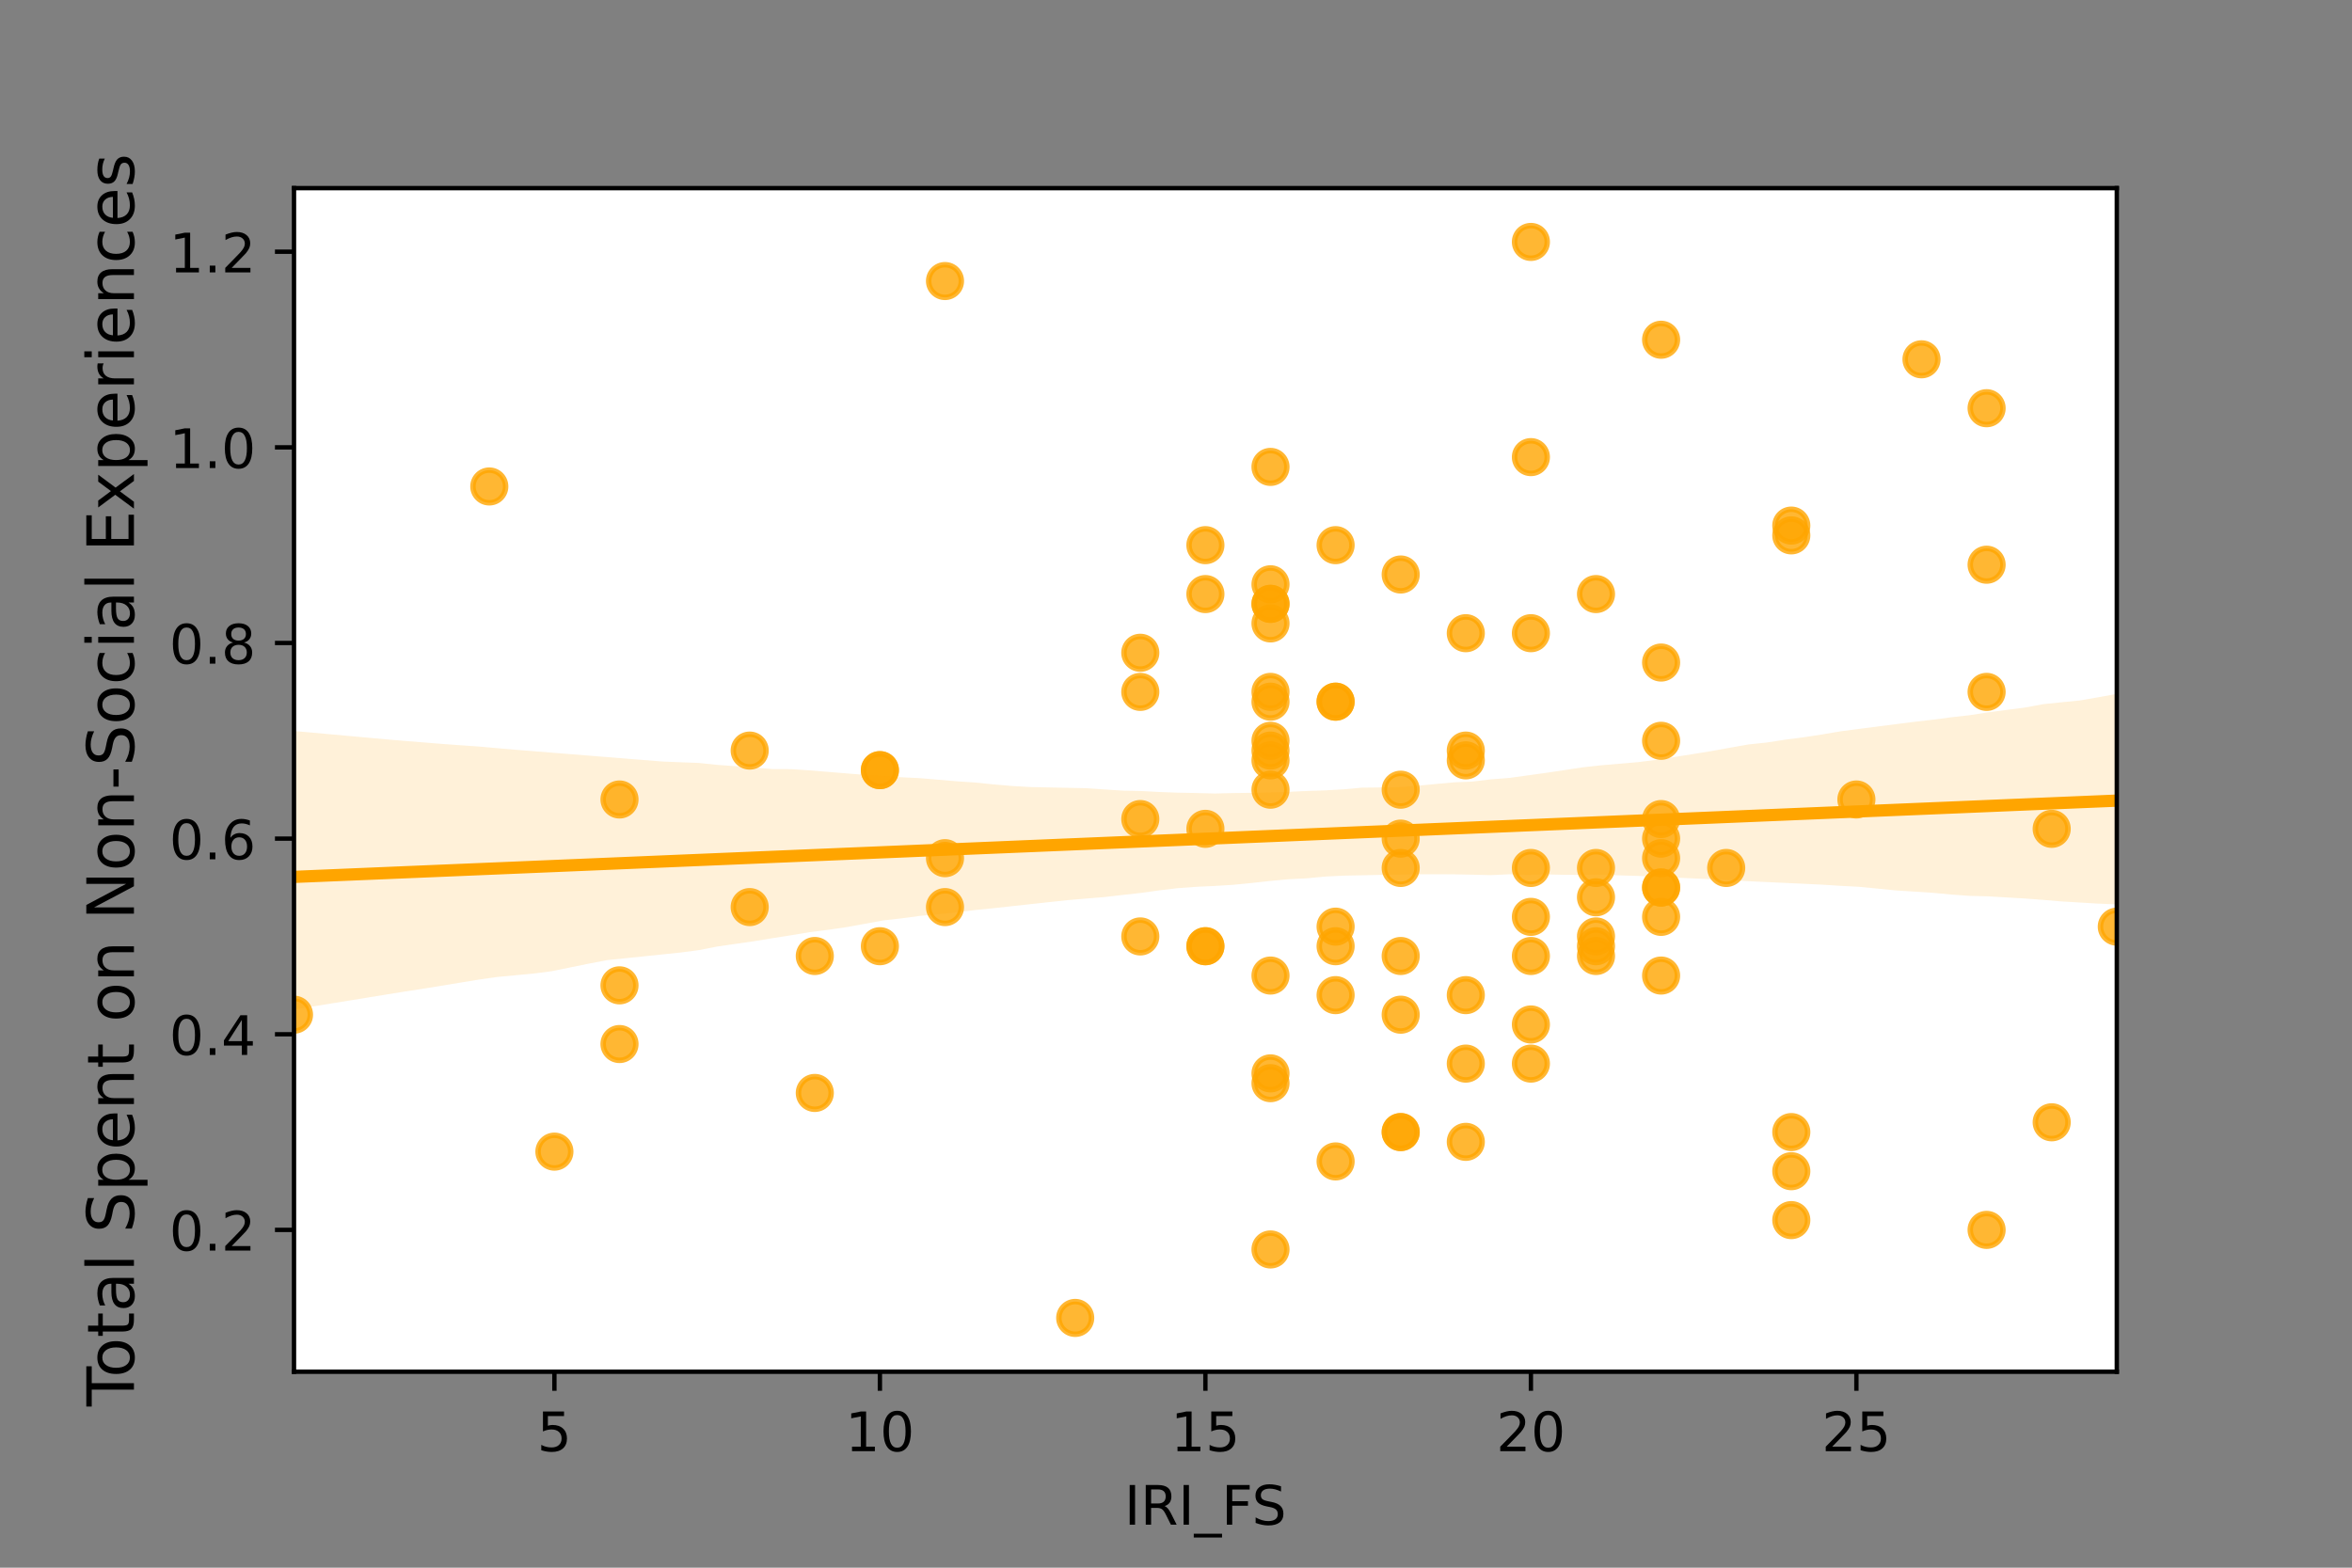<?xml version="1.0" encoding="utf-8" standalone="no"?>
<!DOCTYPE svg PUBLIC "-//W3C//DTD SVG 1.1//EN"
  "http://www.w3.org/Graphics/SVG/1.1/DTD/svg11.dtd">
<!-- Created with matplotlib (https://matplotlib.org/) -->
<svg height="288pt" version="1.1" viewBox="0 0 432 288" width="432pt" xmlns="http://www.w3.org/2000/svg" xmlns:xlink="http://www.w3.org/1999/xlink">
 <rect x="0" y="0" width="432" height="288" fill="#808080" stroke="none"/>
 <defs>
  <style type="text/css">*{stroke-linecap:butt;stroke-linejoin:round;}</style>
 </defs>
 <g id="figure_1">
  <g id="patch_1">
   <path d="M 0 288 
L 432 288 
L 432 0 
L 0 0 
z
" style="fill:none;"/>
  </g>
  <g id="axes_1">
   <g id="patch_2">
    <path d="M 54 252 
L 388.8 252 
L 388.8 34.56 
L 54 34.56 
z
" style="fill:#ffffff;"/>
   </g>
   <g id="PathCollection_1">
    <defs>
     <path d="M 0 3 
C 0.796 3 1.559 2.684 2.121 2.121 
C 2.684 1.559 3 0.796 3 0 
C 3 -0.796 2.684 -1.559 2.121 -2.121 
C 1.559 -2.684 0.796 -3 0 -3 
C -0.796 -3 -1.559 -2.684 -2.121 -2.121 
C -2.684 -1.559 -3 -0.796 -3 0 
C -3 0.796 -2.684 1.559 -2.121 2.121 
C -1.559 2.684 -0.796 3 0 3 
z
" id="md3f6c0caa0" style="stroke:#ffa500;stroke-opacity:0.8;"/>
    </defs>
    <g clip-path="url(#p4ddc506d42)">
     <use style="fill:#ffa500;fill-opacity:0.8;stroke:#ffa500;stroke-opacity:0.8;" x="329.014" xlink:href="#md3f6c0caa0" y="98.354"/>
     <use style="fill:#ffa500;fill-opacity:0.8;stroke:#ffa500;stroke-opacity:0.8;" x="257.271" xlink:href="#md3f6c0caa0" y="186.409"/>
     <use style="fill:#ffa500;fill-opacity:0.8;stroke:#ffa500;stroke-opacity:0.8;" x="173.571" xlink:href="#md3f6c0caa0" y="51.632"/>
     <use style="fill:#ffa500;fill-opacity:0.8;stroke:#ffa500;stroke-opacity:0.8;" x="281.186" xlink:href="#md3f6c0caa0" y="188.206"/>
     <use style="fill:#ffa500;fill-opacity:0.8;stroke:#ffa500;stroke-opacity:0.8;" x="281.186" xlink:href="#md3f6c0caa0" y="116.325"/>
     <use style="fill:#ffa500;fill-opacity:0.8;stroke:#ffa500;stroke-opacity:0.8;" x="293.143" xlink:href="#md3f6c0caa0" y="175.626"/>
     <use style="fill:#ffa500;fill-opacity:0.8;stroke:#ffa500;stroke-opacity:0.8;" x="269.229" xlink:href="#md3f6c0caa0" y="139.686"/>
     <use style="fill:#ffa500;fill-opacity:0.8;stroke:#ffa500;stroke-opacity:0.8;" x="257.271" xlink:href="#md3f6c0caa0" y="207.973"/>
     <use style="fill:#ffa500;fill-opacity:0.8;stroke:#ffa500;stroke-opacity:0.8;" x="305.1" xlink:href="#md3f6c0caa0" y="179.22"/>
     <use style="fill:#ffa500;fill-opacity:0.8;stroke:#ffa500;stroke-opacity:0.8;" x="305.1" xlink:href="#md3f6c0caa0" y="121.716"/>
     <use style="fill:#ffa500;fill-opacity:0.8;stroke:#ffa500;stroke-opacity:0.8;" x="281.186" xlink:href="#md3f6c0caa0" y="83.978"/>
     <use style="fill:#ffa500;fill-opacity:0.8;stroke:#ffa500;stroke-opacity:0.8;" x="209.443" xlink:href="#md3f6c0caa0" y="150.468"/>
     <use style="fill:#ffa500;fill-opacity:0.8;stroke:#ffa500;stroke-opacity:0.8;" x="305.1" xlink:href="#md3f6c0caa0" y="168.438"/>
     <use style="fill:#ffa500;fill-opacity:0.8;stroke:#ffa500;stroke-opacity:0.8;" x="197.486" xlink:href="#md3f6c0caa0" y="242.116"/>
     <use style="fill:#ffa500;fill-opacity:0.8;stroke:#ffa500;stroke-opacity:0.8;" x="233.357" xlink:href="#md3f6c0caa0" y="145.077"/>
     <use style="fill:#ffa500;fill-opacity:0.8;stroke:#ffa500;stroke-opacity:0.8;" x="233.357" xlink:href="#md3f6c0caa0" y="127.107"/>
     <use style="fill:#ffa500;fill-opacity:0.8;stroke:#ffa500;stroke-opacity:0.8;" x="245.314" xlink:href="#md3f6c0caa0" y="170.235"/>
     <use style="fill:#ffa500;fill-opacity:0.8;stroke:#ffa500;stroke-opacity:0.8;" x="257.271" xlink:href="#md3f6c0caa0" y="159.453"/>
     <use style="fill:#ffa500;fill-opacity:0.8;stroke:#ffa500;stroke-opacity:0.8;" x="233.357" xlink:href="#md3f6c0caa0" y="110.934"/>
     <use style="fill:#ffa500;fill-opacity:0.8;stroke:#ffa500;stroke-opacity:0.8;" x="269.229" xlink:href="#md3f6c0caa0" y="209.77"/>
     <use style="fill:#ffa500;fill-opacity:0.8;stroke:#ffa500;stroke-opacity:0.8;" x="233.357" xlink:href="#md3f6c0caa0" y="136.092"/>
     <use style="fill:#ffa500;fill-opacity:0.8;stroke:#ffa500;stroke-opacity:0.8;" x="281.186" xlink:href="#md3f6c0caa0" y="44.444"/>
     <use style="fill:#ffa500;fill-opacity:0.8;stroke:#ffa500;stroke-opacity:0.8;" x="281.186" xlink:href="#md3f6c0caa0" y="195.394"/>
     <use style="fill:#ffa500;fill-opacity:0.8;stroke:#ffa500;stroke-opacity:0.8;" x="293.143" xlink:href="#md3f6c0caa0" y="164.844"/>
     <use style="fill:#ffa500;fill-opacity:0.8;stroke:#ffa500;stroke-opacity:0.8;" x="364.886" xlink:href="#md3f6c0caa0" y="74.993"/>
     <use style="fill:#ffa500;fill-opacity:0.8;stroke:#ffa500;stroke-opacity:0.8;" x="209.443" xlink:href="#md3f6c0caa0" y="127.107"/>
     <use style="fill:#ffa500;fill-opacity:0.8;stroke:#ffa500;stroke-opacity:0.8;" x="269.229" xlink:href="#md3f6c0caa0" y="137.889"/>
     <use style="fill:#ffa500;fill-opacity:0.8;stroke:#ffa500;stroke-opacity:0.8;" x="54" xlink:href="#md3f6c0caa0" y="186.409"/>
     <use style="fill:#ffa500;fill-opacity:0.8;stroke:#ffa500;stroke-opacity:0.8;" x="245.314" xlink:href="#md3f6c0caa0" y="182.815"/>
     <use style="fill:#ffa500;fill-opacity:0.8;stroke:#ffa500;stroke-opacity:0.8;" x="245.314" xlink:href="#md3f6c0caa0" y="213.364"/>
     <use style="fill:#ffa500;fill-opacity:0.8;stroke:#ffa500;stroke-opacity:0.8;" x="245.314" xlink:href="#md3f6c0caa0" y="173.829"/>
     <use style="fill:#ffa500;fill-opacity:0.8;stroke:#ffa500;stroke-opacity:0.8;" x="245.314" xlink:href="#md3f6c0caa0" y="128.904"/>
     <use style="fill:#ffa500;fill-opacity:0.8;stroke:#ffa500;stroke-opacity:0.8;" x="257.271" xlink:href="#md3f6c0caa0" y="145.077"/>
     <use style="fill:#ffa500;fill-opacity:0.8;stroke:#ffa500;stroke-opacity:0.8;" x="257.271" xlink:href="#md3f6c0caa0" y="105.542"/>
     <use style="fill:#ffa500;fill-opacity:0.8;stroke:#ffa500;stroke-opacity:0.8;" x="317.057" xlink:href="#md3f6c0caa0" y="159.453"/>
     <use style="fill:#ffa500;fill-opacity:0.8;stroke:#ffa500;stroke-opacity:0.8;" x="137.7" xlink:href="#md3f6c0caa0" y="137.889"/>
     <use style="fill:#ffa500;fill-opacity:0.8;stroke:#ffa500;stroke-opacity:0.8;" x="305.1" xlink:href="#md3f6c0caa0" y="163.047"/>
     <use style="fill:#ffa500;fill-opacity:0.8;stroke:#ffa500;stroke-opacity:0.8;" x="221.4" xlink:href="#md3f6c0caa0" y="109.137"/>
     <use style="fill:#ffa500;fill-opacity:0.8;stroke:#ffa500;stroke-opacity:0.8;" x="245.314" xlink:href="#md3f6c0caa0" y="100.151"/>
     <use style="fill:#ffa500;fill-opacity:0.8;stroke:#ffa500;stroke-opacity:0.8;" x="364.886" xlink:href="#md3f6c0caa0" y="103.745"/>
     <use style="fill:#ffa500;fill-opacity:0.8;stroke:#ffa500;stroke-opacity:0.8;" x="376.843" xlink:href="#md3f6c0caa0" y="206.176"/>
     <use style="fill:#ffa500;fill-opacity:0.8;stroke:#ffa500;stroke-opacity:0.8;" x="233.357" xlink:href="#md3f6c0caa0" y="137.889"/>
     <use style="fill:#ffa500;fill-opacity:0.8;stroke:#ffa500;stroke-opacity:0.8;" x="293.143" xlink:href="#md3f6c0caa0" y="173.829"/>
     <use style="fill:#ffa500;fill-opacity:0.8;stroke:#ffa500;stroke-opacity:0.8;" x="305.1" xlink:href="#md3f6c0caa0" y="157.656"/>
     <use style="fill:#ffa500;fill-opacity:0.8;stroke:#ffa500;stroke-opacity:0.8;" x="137.7" xlink:href="#md3f6c0caa0" y="166.641"/>
     <use style="fill:#ffa500;fill-opacity:0.8;stroke:#ffa500;stroke-opacity:0.8;" x="233.357" xlink:href="#md3f6c0caa0" y="179.22"/>
     <use style="fill:#ffa500;fill-opacity:0.8;stroke:#ffa500;stroke-opacity:0.8;" x="161.614" xlink:href="#md3f6c0caa0" y="141.483"/>
     <use style="fill:#ffa500;fill-opacity:0.8;stroke:#ffa500;stroke-opacity:0.8;" x="233.357" xlink:href="#md3f6c0caa0" y="110.934"/>
     <use style="fill:#ffa500;fill-opacity:0.8;stroke:#ffa500;stroke-opacity:0.8;" x="305.1" xlink:href="#md3f6c0caa0" y="150.468"/>
     <use style="fill:#ffa500;fill-opacity:0.8;stroke:#ffa500;stroke-opacity:0.8;" x="305.1" xlink:href="#md3f6c0caa0" y="136.092"/>
     <use style="fill:#ffa500;fill-opacity:0.8;stroke:#ffa500;stroke-opacity:0.8;" x="329.014" xlink:href="#md3f6c0caa0" y="96.557"/>
     <use style="fill:#ffa500;fill-opacity:0.8;stroke:#ffa500;stroke-opacity:0.8;" x="245.314" xlink:href="#md3f6c0caa0" y="128.904"/>
     <use style="fill:#ffa500;fill-opacity:0.8;stroke:#ffa500;stroke-opacity:0.8;" x="113.786" xlink:href="#md3f6c0caa0" y="146.874"/>
     <use style="fill:#ffa500;fill-opacity:0.8;stroke:#ffa500;stroke-opacity:0.8;" x="293.143" xlink:href="#md3f6c0caa0" y="109.137"/>
     <use style="fill:#ffa500;fill-opacity:0.8;stroke:#ffa500;stroke-opacity:0.8;" x="293.143" xlink:href="#md3f6c0caa0" y="159.453"/>
     <use style="fill:#ffa500;fill-opacity:0.8;stroke:#ffa500;stroke-opacity:0.8;" x="221.4" xlink:href="#md3f6c0caa0" y="173.829"/>
     <use style="fill:#ffa500;fill-opacity:0.8;stroke:#ffa500;stroke-opacity:0.8;" x="149.657" xlink:href="#md3f6c0caa0" y="175.626"/>
     <use style="fill:#ffa500;fill-opacity:0.8;stroke:#ffa500;stroke-opacity:0.8;" x="209.443" xlink:href="#md3f6c0caa0" y="119.919"/>
     <use style="fill:#ffa500;fill-opacity:0.8;stroke:#ffa500;stroke-opacity:0.8;" x="233.357" xlink:href="#md3f6c0caa0" y="197.191"/>
     <use style="fill:#ffa500;fill-opacity:0.8;stroke:#ffa500;stroke-opacity:0.8;" x="233.357" xlink:href="#md3f6c0caa0" y="107.34"/>
     <use style="fill:#ffa500;fill-opacity:0.8;stroke:#ffa500;stroke-opacity:0.8;" x="221.4" xlink:href="#md3f6c0caa0" y="173.829"/>
     <use style="fill:#ffa500;fill-opacity:0.8;stroke:#ffa500;stroke-opacity:0.8;" x="305.1" xlink:href="#md3f6c0caa0" y="62.414"/>
     <use style="fill:#ffa500;fill-opacity:0.8;stroke:#ffa500;stroke-opacity:0.8;" x="305.1" xlink:href="#md3f6c0caa0" y="154.062"/>
     <use style="fill:#ffa500;fill-opacity:0.8;stroke:#ffa500;stroke-opacity:0.8;" x="221.4" xlink:href="#md3f6c0caa0" y="100.151"/>
     <use style="fill:#ffa500;fill-opacity:0.8;stroke:#ffa500;stroke-opacity:0.8;" x="269.229" xlink:href="#md3f6c0caa0" y="116.325"/>
     <use style="fill:#ffa500;fill-opacity:0.8;stroke:#ffa500;stroke-opacity:0.8;" x="257.271" xlink:href="#md3f6c0caa0" y="154.062"/>
     <use style="fill:#ffa500;fill-opacity:0.8;stroke:#ffa500;stroke-opacity:0.8;" x="233.357" xlink:href="#md3f6c0caa0" y="114.528"/>
     <use style="fill:#ffa500;fill-opacity:0.8;stroke:#ffa500;stroke-opacity:0.8;" x="233.357" xlink:href="#md3f6c0caa0" y="128.904"/>
     <use style="fill:#ffa500;fill-opacity:0.8;stroke:#ffa500;stroke-opacity:0.8;" x="173.571" xlink:href="#md3f6c0caa0" y="157.656"/>
     <use style="fill:#ffa500;fill-opacity:0.8;stroke:#ffa500;stroke-opacity:0.8;" x="101.829" xlink:href="#md3f6c0caa0" y="211.567"/>
     <use style="fill:#ffa500;fill-opacity:0.8;stroke:#ffa500;stroke-opacity:0.8;" x="221.4" xlink:href="#md3f6c0caa0" y="152.265"/>
     <use style="fill:#ffa500;fill-opacity:0.8;stroke:#ffa500;stroke-opacity:0.8;" x="305.1" xlink:href="#md3f6c0caa0" y="163.047"/>
     <use style="fill:#ffa500;fill-opacity:0.8;stroke:#ffa500;stroke-opacity:0.8;" x="233.357" xlink:href="#md3f6c0caa0" y="198.988"/>
     <use style="fill:#ffa500;fill-opacity:0.8;stroke:#ffa500;stroke-opacity:0.8;" x="364.886" xlink:href="#md3f6c0caa0" y="225.943"/>
     <use style="fill:#ffa500;fill-opacity:0.8;stroke:#ffa500;stroke-opacity:0.8;" x="329.014" xlink:href="#md3f6c0caa0" y="207.973"/>
     <use style="fill:#ffa500;fill-opacity:0.8;stroke:#ffa500;stroke-opacity:0.8;" x="233.357" xlink:href="#md3f6c0caa0" y="85.775"/>
     <use style="fill:#ffa500;fill-opacity:0.8;stroke:#ffa500;stroke-opacity:0.8;" x="113.786" xlink:href="#md3f6c0caa0" y="181.018"/>
     <use style="fill:#ffa500;fill-opacity:0.8;stroke:#ffa500;stroke-opacity:0.8;" x="209.443" xlink:href="#md3f6c0caa0" y="172.032"/>
     <use style="fill:#ffa500;fill-opacity:0.8;stroke:#ffa500;stroke-opacity:0.8;" x="257.271" xlink:href="#md3f6c0caa0" y="207.973"/>
     <use style="fill:#ffa500;fill-opacity:0.8;stroke:#ffa500;stroke-opacity:0.8;" x="329.014" xlink:href="#md3f6c0caa0" y="215.161"/>
     <use style="fill:#ffa500;fill-opacity:0.8;stroke:#ffa500;stroke-opacity:0.8;" x="329.014" xlink:href="#md3f6c0caa0" y="224.146"/>
     <use style="fill:#ffa500;fill-opacity:0.8;stroke:#ffa500;stroke-opacity:0.8;" x="233.357" xlink:href="#md3f6c0caa0" y="139.686"/>
     <use style="fill:#ffa500;fill-opacity:0.8;stroke:#ffa500;stroke-opacity:0.8;" x="233.357" xlink:href="#md3f6c0caa0" y="229.537"/>
     <use style="fill:#ffa500;fill-opacity:0.8;stroke:#ffa500;stroke-opacity:0.8;" x="281.186" xlink:href="#md3f6c0caa0" y="159.453"/>
     <use style="fill:#ffa500;fill-opacity:0.8;stroke:#ffa500;stroke-opacity:0.8;" x="364.886" xlink:href="#md3f6c0caa0" y="127.107"/>
     <use style="fill:#ffa500;fill-opacity:0.8;stroke:#ffa500;stroke-opacity:0.8;" x="161.614" xlink:href="#md3f6c0caa0" y="173.829"/>
     <use style="fill:#ffa500;fill-opacity:0.8;stroke:#ffa500;stroke-opacity:0.8;" x="257.271" xlink:href="#md3f6c0caa0" y="175.626"/>
     <use style="fill:#ffa500;fill-opacity:0.8;stroke:#ffa500;stroke-opacity:0.8;" x="149.657" xlink:href="#md3f6c0caa0" y="200.785"/>
     <use style="fill:#ffa500;fill-opacity:0.8;stroke:#ffa500;stroke-opacity:0.8;" x="269.229" xlink:href="#md3f6c0caa0" y="182.815"/>
     <use style="fill:#ffa500;fill-opacity:0.8;stroke:#ffa500;stroke-opacity:0.8;" x="352.929" xlink:href="#md3f6c0caa0" y="66.008"/>
     <use style="fill:#ffa500;fill-opacity:0.8;stroke:#ffa500;stroke-opacity:0.8;" x="281.186" xlink:href="#md3f6c0caa0" y="168.438"/>
     <use style="fill:#ffa500;fill-opacity:0.8;stroke:#ffa500;stroke-opacity:0.8;" x="388.8" xlink:href="#md3f6c0caa0" y="170.235"/>
     <use style="fill:#ffa500;fill-opacity:0.8;stroke:#ffa500;stroke-opacity:0.8;" x="269.229" xlink:href="#md3f6c0caa0" y="195.394"/>
     <use style="fill:#ffa500;fill-opacity:0.8;stroke:#ffa500;stroke-opacity:0.8;" x="293.143" xlink:href="#md3f6c0caa0" y="172.032"/>
     <use style="fill:#ffa500;fill-opacity:0.8;stroke:#ffa500;stroke-opacity:0.8;" x="376.843" xlink:href="#md3f6c0caa0" y="152.265"/>
     <use style="fill:#ffa500;fill-opacity:0.8;stroke:#ffa500;stroke-opacity:0.8;" x="113.786" xlink:href="#md3f6c0caa0" y="191.8"/>
     <use style="fill:#ffa500;fill-opacity:0.8;stroke:#ffa500;stroke-opacity:0.8;" x="340.971" xlink:href="#md3f6c0caa0" y="146.874"/>
     <use style="fill:#ffa500;fill-opacity:0.8;stroke:#ffa500;stroke-opacity:0.8;" x="173.571" xlink:href="#md3f6c0caa0" y="166.641"/>
     <use style="fill:#ffa500;fill-opacity:0.8;stroke:#ffa500;stroke-opacity:0.8;" x="281.186" xlink:href="#md3f6c0caa0" y="175.626"/>
     <use style="fill:#ffa500;fill-opacity:0.8;stroke:#ffa500;stroke-opacity:0.8;" x="89.871" xlink:href="#md3f6c0caa0" y="89.369"/>
     <use style="fill:#ffa500;fill-opacity:0.8;stroke:#ffa500;stroke-opacity:0.8;" x="161.614" xlink:href="#md3f6c0caa0" y="141.483"/>
    </g>
   </g>
   <g id="PolyCollection_1">
    <path clip-path="url(#p4ddc506d42)" d="M 54 134.291 
L 54 185.461 
L 57.382 184.912 
L 60.764 184.362 
L 64.145 183.813 
L 67.527 183.263 
L 70.909 182.714 
L 74.291 182.165 
L 77.673 181.647 
L 81.055 181.092 
L 84.436 180.537 
L 87.818 179.982 
L 91.2 179.493 
L 94.582 179.175 
L 97.964 178.858 
L 101.345 178.417 
L 104.727 177.727 
L 108.109 177.038 
L 111.491 176.389 
L 114.873 176.04 
L 118.255 175.69 
L 121.636 175.338 
L 125.018 174.986 
L 128.4 174.543 
L 131.782 173.876 
L 135.164 173.392 
L 138.545 172.904 
L 141.927 172.347 
L 145.309 171.816 
L 148.691 171.25 
L 152.073 170.82 
L 155.455 170.329 
L 158.836 169.715 
L 162.218 169.094 
L 165.6 168.71 
L 168.982 168.251 
L 172.364 167.953 
L 175.745 167.596 
L 179.127 167.183 
L 182.509 166.842 
L 185.891 166.471 
L 189.273 166.102 
L 192.655 165.735 
L 196.036 165.368 
L 199.418 165.083 
L 202.8 164.806 
L 206.182 164.414 
L 209.564 164.041 
L 212.945 163.565 
L 216.327 163.165 
L 219.709 162.917 
L 223.091 162.759 
L 226.473 162.551 
L 229.855 162.219 
L 233.236 161.845 
L 236.618 161.531 
L 240 161.361 
L 243.382 161.034 
L 246.764 160.867 
L 250.145 160.801 
L 253.527 160.726 
L 256.909 160.68 
L 260.291 160.615 
L 263.673 160.609 
L 267.055 160.624 
L 270.436 160.688 
L 273.818 160.771 
L 277.2 160.616 
L 280.582 160.735 
L 283.964 160.635 
L 287.345 160.714 
L 290.727 160.728 
L 294.109 160.679 
L 297.491 160.817 
L 300.873 160.913 
L 304.255 161.109 
L 307.636 161.22 
L 311.018 161.375 
L 314.4 161.529 
L 317.782 161.685 
L 321.164 161.887 
L 324.545 162.046 
L 327.927 162.203 
L 331.309 162.359 
L 334.691 162.522 
L 338.073 162.737 
L 341.455 162.915 
L 344.836 163.244 
L 348.218 163.581 
L 351.6 163.794 
L 354.982 164.015 
L 358.364 164.334 
L 361.745 164.58 
L 365.127 164.665 
L 368.509 164.866 
L 371.891 165.061 
L 375.273 165.319 
L 378.655 165.599 
L 382.036 165.804 
L 385.418 166.007 
L 388.8 166.144 
L 388.8 127.475 
L 388.8 127.475 
L 385.418 128.093 
L 382.036 128.68 
L 378.655 129.015 
L 375.273 129.364 
L 371.891 129.991 
L 368.509 130.426 
L 365.127 130.866 
L 361.745 131.395 
L 358.364 131.772 
L 354.982 132.22 
L 351.6 132.607 
L 348.218 133.04 
L 344.836 133.472 
L 341.455 133.909 
L 338.073 134.348 
L 334.691 134.924 
L 331.309 135.44 
L 327.927 135.88 
L 324.545 136.403 
L 321.164 136.759 
L 317.782 137.36 
L 314.4 137.97 
L 311.018 138.522 
L 307.636 139.056 
L 304.255 139.585 
L 300.873 140.012 
L 297.491 140.304 
L 294.109 140.59 
L 290.727 140.962 
L 287.345 141.475 
L 283.964 141.982 
L 280.582 142.45 
L 277.2 142.918 
L 273.818 143.177 
L 270.436 143.581 
L 267.055 143.726 
L 263.673 144.033 
L 260.291 144.348 
L 256.909 144.62 
L 253.527 144.66 
L 250.145 144.698 
L 246.764 145.009 
L 243.382 145.202 
L 240 145.312 
L 236.618 145.473 
L 233.236 145.58 
L 229.855 145.654 
L 226.473 145.692 
L 223.091 145.777 
L 219.709 145.685 
L 216.327 145.623 
L 212.945 145.497 
L 209.564 145.319 
L 206.182 145.244 
L 202.8 145.022 
L 199.418 144.799 
L 196.036 144.729 
L 192.655 144.659 
L 189.273 144.589 
L 185.891 144.393 
L 182.509 144.109 
L 179.127 143.758 
L 175.745 143.533 
L 172.364 143.245 
L 168.982 142.958 
L 165.6 142.793 
L 162.218 142.551 
L 158.836 142.345 
L 155.455 142.078 
L 152.073 141.801 
L 148.691 141.526 
L 145.309 141.3 
L 141.927 141.29 
L 138.545 140.997 
L 135.164 140.759 
L 131.782 140.521 
L 128.4 140.163 
L 125.018 140.037 
L 121.636 139.898 
L 118.255 139.626 
L 114.873 139.355 
L 111.491 139.083 
L 108.109 138.812 
L 104.727 138.541 
L 101.345 138.269 
L 97.964 137.998 
L 94.582 137.73 
L 91.2 137.434 
L 87.818 137.136 
L 84.436 136.901 
L 81.055 136.653 
L 77.673 136.381 
L 74.291 136.109 
L 70.909 135.823 
L 67.527 135.516 
L 64.145 135.209 
L 60.764 134.902 
L 57.382 134.596 
L 54 134.291 
z
" style="fill:#ffa500;fill-opacity:0.15;"/>
   </g>
   <g id="matplotlib.axis_1">
    <g id="xtick_1">
     <g id="line2d_1">
      <defs>
       <path d="M 0 0 
L 0 3.5 
" id="mbd5a1e142f" style="stroke:#000000;stroke-width:0.8;"/>
      </defs>
      <g>
       <use style="stroke:#000000;stroke-width:0.8;" x="101.829" xlink:href="#mbd5a1e142f" y="252"/>
      </g>
     </g>
     <g id="text_1">
      <!-- 5 -->
      <g transform="translate(98.647 266.598)scale(0.1 -0.1)">
       <defs>
        <path d="M 10.797 72.906 
L 49.516 72.906 
L 49.516 64.594 
L 19.828 64.594 
L 19.828 46.734 
Q 21.969 47.469 24.109 47.828 
Q 26.266 48.188 28.422 48.188 
Q 40.625 48.188 47.75 41.5 
Q 54.891 34.812 54.891 23.391 
Q 54.891 11.625 47.562 5.094 
Q 40.234 -1.422 26.906 -1.422 
Q 22.312 -1.422 17.547 -0.641 
Q 12.797 0.141 7.719 1.703 
L 7.719 11.625 
Q 12.109 9.234 16.797 8.062 
Q 21.484 6.891 26.703 6.891 
Q 35.156 6.891 40.078 11.328 
Q 45.016 15.766 45.016 23.391 
Q 45.016 31 40.078 35.438 
Q 35.156 39.891 26.703 39.891 
Q 22.75 39.891 18.812 39.016 
Q 14.891 38.141 10.797 36.281 
z
" id="DejaVuSans-53"/>
       </defs>
       <use xlink:href="#DejaVuSans-53"/>
      </g>
     </g>
    </g>
    <g id="xtick_2">
     <g id="line2d_2">
      <g>
       <use style="stroke:#000000;stroke-width:0.8;" x="161.614" xlink:href="#mbd5a1e142f" y="252"/>
      </g>
     </g>
     <g id="text_2">
      <!-- 10 -->
      <g transform="translate(155.252 266.598)scale(0.1 -0.1)">
       <defs>
        <path d="M 12.406 8.297 
L 28.516 8.297 
L 28.516 63.922 
L 10.984 60.406 
L 10.984 69.391 
L 28.422 72.906 
L 38.281 72.906 
L 38.281 8.297 
L 54.391 8.297 
L 54.391 0 
L 12.406 0 
z
" id="DejaVuSans-49"/>
        <path d="M 31.781 66.406 
Q 24.172 66.406 20.328 58.906 
Q 16.5 51.422 16.5 36.375 
Q 16.5 21.391 20.328 13.891 
Q 24.172 6.391 31.781 6.391 
Q 39.453 6.391 43.281 13.891 
Q 47.125 21.391 47.125 36.375 
Q 47.125 51.422 43.281 58.906 
Q 39.453 66.406 31.781 66.406 
z
M 31.781 74.219 
Q 44.047 74.219 50.516 64.516 
Q 56.984 54.828 56.984 36.375 
Q 56.984 17.969 50.516 8.266 
Q 44.047 -1.422 31.781 -1.422 
Q 19.531 -1.422 13.062 8.266 
Q 6.594 17.969 6.594 36.375 
Q 6.594 54.828 13.062 64.516 
Q 19.531 74.219 31.781 74.219 
z
" id="DejaVuSans-48"/>
       </defs>
       <use xlink:href="#DejaVuSans-49"/>
       <use x="63.623" xlink:href="#DejaVuSans-48"/>
      </g>
     </g>
    </g>
    <g id="xtick_3">
     <g id="line2d_3">
      <g>
       <use style="stroke:#000000;stroke-width:0.8;" x="221.4" xlink:href="#mbd5a1e142f" y="252"/>
      </g>
     </g>
     <g id="text_3">
      <!-- 15 -->
      <g transform="translate(215.037 266.598)scale(0.1 -0.1)">
       <use xlink:href="#DejaVuSans-49"/>
       <use x="63.623" xlink:href="#DejaVuSans-53"/>
      </g>
     </g>
    </g>
    <g id="xtick_4">
     <g id="line2d_4">
      <g>
       <use style="stroke:#000000;stroke-width:0.8;" x="281.186" xlink:href="#mbd5a1e142f" y="252"/>
      </g>
     </g>
     <g id="text_4">
      <!-- 20 -->
      <g transform="translate(274.823 266.598)scale(0.1 -0.1)">
       <defs>
        <path d="M 19.188 8.297 
L 53.609 8.297 
L 53.609 0 
L 7.328 0 
L 7.328 8.297 
Q 12.938 14.109 22.625 23.891 
Q 32.328 33.688 34.812 36.531 
Q 39.547 41.844 41.422 45.531 
Q 43.312 49.219 43.312 52.781 
Q 43.312 58.594 39.234 62.25 
Q 35.156 65.922 28.609 65.922 
Q 23.969 65.922 18.812 64.312 
Q 13.672 62.703 7.812 59.422 
L 7.812 69.391 
Q 13.766 71.781 18.938 73 
Q 24.125 74.219 28.422 74.219 
Q 39.75 74.219 46.484 68.547 
Q 53.219 62.891 53.219 53.422 
Q 53.219 48.922 51.531 44.891 
Q 49.859 40.875 45.406 35.406 
Q 44.188 33.984 37.641 27.219 
Q 31.109 20.453 19.188 8.297 
z
" id="DejaVuSans-50"/>
       </defs>
       <use xlink:href="#DejaVuSans-50"/>
       <use x="63.623" xlink:href="#DejaVuSans-48"/>
      </g>
     </g>
    </g>
    <g id="xtick_5">
     <g id="line2d_5">
      <g>
       <use style="stroke:#000000;stroke-width:0.8;" x="340.971" xlink:href="#mbd5a1e142f" y="252"/>
      </g>
     </g>
     <g id="text_5">
      <!-- 25 -->
      <g transform="translate(334.609 266.598)scale(0.1 -0.1)">
       <use xlink:href="#DejaVuSans-50"/>
       <use x="63.623" xlink:href="#DejaVuSans-53"/>
      </g>
     </g>
    </g>
    <g id="text_6">
     <!-- IRI_FS -->
     <g transform="translate(206.513 280.1)scale(0.1 -0.1)">
      <defs>
       <path d="M 9.812 72.906 
L 19.672 72.906 
L 19.672 0 
L 9.812 0 
z
" id="DejaVuSans-73"/>
       <path d="M 44.391 34.188 
Q 47.562 33.109 50.562 29.594 
Q 53.562 26.078 56.594 19.922 
L 66.609 0 
L 56 0 
L 46.688 18.703 
Q 43.062 26.031 39.672 28.422 
Q 36.281 30.812 30.422 30.812 
L 19.672 30.812 
L 19.672 0 
L 9.812 0 
L 9.812 72.906 
L 32.078 72.906 
Q 44.578 72.906 50.734 67.672 
Q 56.891 62.453 56.891 51.906 
Q 56.891 45.016 53.688 40.469 
Q 50.484 35.938 44.391 34.188 
z
M 19.672 64.797 
L 19.672 38.922 
L 32.078 38.922 
Q 39.203 38.922 42.844 42.219 
Q 46.484 45.516 46.484 51.906 
Q 46.484 58.297 42.844 61.547 
Q 39.203 64.797 32.078 64.797 
z
" id="DejaVuSans-82"/>
       <path d="M 50.984 -16.609 
L 50.984 -23.578 
L -0.984 -23.578 
L -0.984 -16.609 
z
" id="DejaVuSans-95"/>
       <path d="M 9.812 72.906 
L 51.703 72.906 
L 51.703 64.594 
L 19.672 64.594 
L 19.672 43.109 
L 48.578 43.109 
L 48.578 34.812 
L 19.672 34.812 
L 19.672 0 
L 9.812 0 
z
" id="DejaVuSans-70"/>
       <path d="M 53.516 70.516 
L 53.516 60.891 
Q 47.906 63.578 42.922 64.891 
Q 37.938 66.219 33.297 66.219 
Q 25.25 66.219 20.875 63.094 
Q 16.5 59.969 16.5 54.203 
Q 16.5 49.359 19.406 46.891 
Q 22.312 44.438 30.422 42.922 
L 36.375 41.703 
Q 47.406 39.594 52.656 34.297 
Q 57.906 29 57.906 20.125 
Q 57.906 9.516 50.797 4.047 
Q 43.703 -1.422 29.984 -1.422 
Q 24.812 -1.422 18.969 -0.25 
Q 13.141 0.922 6.891 3.219 
L 6.891 13.375 
Q 12.891 10.016 18.656 8.297 
Q 24.422 6.594 29.984 6.594 
Q 38.422 6.594 43.016 9.906 
Q 47.609 13.234 47.609 19.391 
Q 47.609 24.75 44.312 27.781 
Q 41.016 30.812 33.5 32.328 
L 27.484 33.5 
Q 16.453 35.688 11.516 40.375 
Q 6.594 45.062 6.594 53.422 
Q 6.594 63.094 13.406 68.656 
Q 20.219 74.219 32.172 74.219 
Q 37.312 74.219 42.625 73.281 
Q 47.953 72.359 53.516 70.516 
z
" id="DejaVuSans-83"/>
      </defs>
      <use xlink:href="#DejaVuSans-73"/>
      <use x="29.492" xlink:href="#DejaVuSans-82"/>
      <use x="98.975" xlink:href="#DejaVuSans-73"/>
      <use x="128.467" xlink:href="#DejaVuSans-95"/>
      <use x="178.467" xlink:href="#DejaVuSans-70"/>
      <use x="234.236" xlink:href="#DejaVuSans-83"/>
     </g>
    </g>
   </g>
   <g id="matplotlib.axis_2">
    <g id="ytick_1">
     <g id="line2d_6">
      <defs>
       <path d="M 0 0 
L -3.5 0 
" id="m748b233333" style="stroke:#000000;stroke-width:0.8;"/>
      </defs>
      <g>
       <use style="stroke:#000000;stroke-width:0.8;" x="54" xlink:href="#m748b233333" y="225.943"/>
      </g>
     </g>
     <g id="text_7">
      <!-- 0.2 -->
      <g transform="translate(31.097 229.742)scale(0.1 -0.1)">
       <defs>
        <path d="M 10.688 12.406 
L 21 12.406 
L 21 0 
L 10.688 0 
z
" id="DejaVuSans-46"/>
       </defs>
       <use xlink:href="#DejaVuSans-48"/>
       <use x="63.623" xlink:href="#DejaVuSans-46"/>
       <use x="95.41" xlink:href="#DejaVuSans-50"/>
      </g>
     </g>
    </g>
    <g id="ytick_2">
     <g id="line2d_7">
      <g>
       <use style="stroke:#000000;stroke-width:0.8;" x="54" xlink:href="#m748b233333" y="190.003"/>
      </g>
     </g>
     <g id="text_8">
      <!-- 0.4 -->
      <g transform="translate(31.097 193.802)scale(0.1 -0.1)">
       <defs>
        <path d="M 37.797 64.312 
L 12.891 25.391 
L 37.797 25.391 
z
M 35.203 72.906 
L 47.609 72.906 
L 47.609 25.391 
L 58.016 25.391 
L 58.016 17.188 
L 47.609 17.188 
L 47.609 0 
L 37.797 0 
L 37.797 17.188 
L 4.891 17.188 
L 4.891 26.703 
z
" id="DejaVuSans-52"/>
       </defs>
       <use xlink:href="#DejaVuSans-48"/>
       <use x="63.623" xlink:href="#DejaVuSans-46"/>
       <use x="95.41" xlink:href="#DejaVuSans-52"/>
      </g>
     </g>
    </g>
    <g id="ytick_3">
     <g id="line2d_8">
      <g>
       <use style="stroke:#000000;stroke-width:0.8;" x="54" xlink:href="#m748b233333" y="154.062"/>
      </g>
     </g>
     <g id="text_9">
      <!-- 0.6 -->
      <g transform="translate(31.097 157.861)scale(0.1 -0.1)">
       <defs>
        <path d="M 33.016 40.375 
Q 26.375 40.375 22.484 35.828 
Q 18.609 31.297 18.609 23.391 
Q 18.609 15.531 22.484 10.953 
Q 26.375 6.391 33.016 6.391 
Q 39.656 6.391 43.531 10.953 
Q 47.406 15.531 47.406 23.391 
Q 47.406 31.297 43.531 35.828 
Q 39.656 40.375 33.016 40.375 
z
M 52.594 71.297 
L 52.594 62.312 
Q 48.875 64.062 45.094 64.984 
Q 41.312 65.922 37.594 65.922 
Q 27.828 65.922 22.672 59.328 
Q 17.531 52.734 16.797 39.406 
Q 19.672 43.656 24.016 45.922 
Q 28.375 48.188 33.594 48.188 
Q 44.578 48.188 50.953 41.516 
Q 57.328 34.859 57.328 23.391 
Q 57.328 12.156 50.688 5.359 
Q 44.047 -1.422 33.016 -1.422 
Q 20.359 -1.422 13.672 8.266 
Q 6.984 17.969 6.984 36.375 
Q 6.984 53.656 15.188 63.938 
Q 23.391 74.219 37.203 74.219 
Q 40.922 74.219 44.703 73.484 
Q 48.484 72.75 52.594 71.297 
z
" id="DejaVuSans-54"/>
       </defs>
       <use xlink:href="#DejaVuSans-48"/>
       <use x="63.623" xlink:href="#DejaVuSans-46"/>
       <use x="95.41" xlink:href="#DejaVuSans-54"/>
      </g>
     </g>
    </g>
    <g id="ytick_4">
     <g id="line2d_9">
      <g>
       <use style="stroke:#000000;stroke-width:0.8;" x="54" xlink:href="#m748b233333" y="118.122"/>
      </g>
     </g>
     <g id="text_10">
      <!-- 0.8 -->
      <g transform="translate(31.097 121.921)scale(0.1 -0.1)">
       <defs>
        <path d="M 31.781 34.625 
Q 24.75 34.625 20.719 30.859 
Q 16.703 27.094 16.703 20.516 
Q 16.703 13.922 20.719 10.156 
Q 24.75 6.391 31.781 6.391 
Q 38.812 6.391 42.859 10.172 
Q 46.922 13.969 46.922 20.516 
Q 46.922 27.094 42.891 30.859 
Q 38.875 34.625 31.781 34.625 
z
M 21.922 38.812 
Q 15.578 40.375 12.031 44.719 
Q 8.5 49.078 8.5 55.328 
Q 8.5 64.062 14.719 69.141 
Q 20.953 74.219 31.781 74.219 
Q 42.672 74.219 48.875 69.141 
Q 55.078 64.062 55.078 55.328 
Q 55.078 49.078 51.531 44.719 
Q 48 40.375 41.703 38.812 
Q 48.828 37.156 52.797 32.312 
Q 56.781 27.484 56.781 20.516 
Q 56.781 9.906 50.312 4.234 
Q 43.844 -1.422 31.781 -1.422 
Q 19.734 -1.422 13.25 4.234 
Q 6.781 9.906 6.781 20.516 
Q 6.781 27.484 10.781 32.312 
Q 14.797 37.156 21.922 38.812 
z
M 18.312 54.391 
Q 18.312 48.734 21.844 45.562 
Q 25.391 42.391 31.781 42.391 
Q 38.141 42.391 41.719 45.562 
Q 45.312 48.734 45.312 54.391 
Q 45.312 60.062 41.719 63.234 
Q 38.141 66.406 31.781 66.406 
Q 25.391 66.406 21.844 63.234 
Q 18.312 60.062 18.312 54.391 
z
" id="DejaVuSans-56"/>
       </defs>
       <use xlink:href="#DejaVuSans-48"/>
       <use x="63.623" xlink:href="#DejaVuSans-46"/>
       <use x="95.41" xlink:href="#DejaVuSans-56"/>
      </g>
     </g>
    </g>
    <g id="ytick_5">
     <g id="line2d_10">
      <g>
       <use style="stroke:#000000;stroke-width:0.8;" x="54" xlink:href="#m748b233333" y="82.181"/>
      </g>
     </g>
     <g id="text_11">
      <!-- 1.0 -->
      <g transform="translate(31.097 85.98)scale(0.1 -0.1)">
       <use xlink:href="#DejaVuSans-49"/>
       <use x="63.623" xlink:href="#DejaVuSans-46"/>
       <use x="95.41" xlink:href="#DejaVuSans-48"/>
      </g>
     </g>
    </g>
    <g id="ytick_6">
     <g id="line2d_11">
      <g>
       <use style="stroke:#000000;stroke-width:0.8;" x="54" xlink:href="#m748b233333" y="46.241"/>
      </g>
     </g>
     <g id="text_12">
      <!-- 1.2 -->
      <g transform="translate(31.097 50.04)scale(0.1 -0.1)">
       <use xlink:href="#DejaVuSans-49"/>
       <use x="63.623" xlink:href="#DejaVuSans-46"/>
       <use x="95.41" xlink:href="#DejaVuSans-50"/>
      </g>
     </g>
    </g>
    <g id="text_13">
     <!-- Total Spent on Non-Social Experiences -->
     <g transform="translate(24.601 258.363)rotate(-90)scale(0.12 -0.12)">
      <defs>
       <path d="M -0.297 72.906 
L 61.375 72.906 
L 61.375 64.594 
L 35.5 64.594 
L 35.5 0 
L 25.594 0 
L 25.594 64.594 
L -0.297 64.594 
z
" id="DejaVuSans-84"/>
       <path d="M 30.609 48.391 
Q 23.391 48.391 19.188 42.75 
Q 14.984 37.109 14.984 27.297 
Q 14.984 17.484 19.156 11.844 
Q 23.344 6.203 30.609 6.203 
Q 37.797 6.203 41.984 11.859 
Q 46.188 17.531 46.188 27.297 
Q 46.188 37.016 41.984 42.703 
Q 37.797 48.391 30.609 48.391 
z
M 30.609 56 
Q 42.328 56 49.016 48.375 
Q 55.719 40.766 55.719 27.297 
Q 55.719 13.875 49.016 6.219 
Q 42.328 -1.422 30.609 -1.422 
Q 18.844 -1.422 12.172 6.219 
Q 5.516 13.875 5.516 27.297 
Q 5.516 40.766 12.172 48.375 
Q 18.844 56 30.609 56 
z
" id="DejaVuSans-111"/>
       <path d="M 18.312 70.219 
L 18.312 54.688 
L 36.812 54.688 
L 36.812 47.703 
L 18.312 47.703 
L 18.312 18.016 
Q 18.312 11.328 20.141 9.422 
Q 21.969 7.516 27.594 7.516 
L 36.812 7.516 
L 36.812 0 
L 27.594 0 
Q 17.188 0 13.234 3.875 
Q 9.281 7.766 9.281 18.016 
L 9.281 47.703 
L 2.688 47.703 
L 2.688 54.688 
L 9.281 54.688 
L 9.281 70.219 
z
" id="DejaVuSans-116"/>
       <path d="M 34.281 27.484 
Q 23.391 27.484 19.188 25 
Q 14.984 22.516 14.984 16.5 
Q 14.984 11.719 18.141 8.906 
Q 21.297 6.109 26.703 6.109 
Q 34.188 6.109 38.703 11.406 
Q 43.219 16.703 43.219 25.484 
L 43.219 27.484 
z
M 52.203 31.203 
L 52.203 0 
L 43.219 0 
L 43.219 8.297 
Q 40.141 3.328 35.547 0.953 
Q 30.953 -1.422 24.312 -1.422 
Q 15.922 -1.422 10.953 3.297 
Q 6 8.016 6 15.922 
Q 6 25.141 12.172 29.828 
Q 18.359 34.516 30.609 34.516 
L 43.219 34.516 
L 43.219 35.406 
Q 43.219 41.609 39.141 45 
Q 35.062 48.391 27.688 48.391 
Q 23 48.391 18.547 47.266 
Q 14.109 46.141 10.016 43.891 
L 10.016 52.203 
Q 14.938 54.109 19.578 55.047 
Q 24.219 56 28.609 56 
Q 40.484 56 46.344 49.844 
Q 52.203 43.703 52.203 31.203 
z
" id="DejaVuSans-97"/>
       <path d="M 9.422 75.984 
L 18.406 75.984 
L 18.406 0 
L 9.422 0 
z
" id="DejaVuSans-108"/>
       <path id="DejaVuSans-32"/>
       <path d="M 18.109 8.203 
L 18.109 -20.797 
L 9.078 -20.797 
L 9.078 54.688 
L 18.109 54.688 
L 18.109 46.391 
Q 20.953 51.266 25.266 53.625 
Q 29.594 56 35.594 56 
Q 45.562 56 51.781 48.094 
Q 58.016 40.188 58.016 27.297 
Q 58.016 14.406 51.781 6.484 
Q 45.562 -1.422 35.594 -1.422 
Q 29.594 -1.422 25.266 0.953 
Q 20.953 3.328 18.109 8.203 
z
M 48.688 27.297 
Q 48.688 37.203 44.609 42.844 
Q 40.531 48.484 33.406 48.484 
Q 26.266 48.484 22.188 42.844 
Q 18.109 37.203 18.109 27.297 
Q 18.109 17.391 22.188 11.75 
Q 26.266 6.109 33.406 6.109 
Q 40.531 6.109 44.609 11.75 
Q 48.688 17.391 48.688 27.297 
z
" id="DejaVuSans-112"/>
       <path d="M 56.203 29.594 
L 56.203 25.203 
L 14.891 25.203 
Q 15.484 15.922 20.484 11.062 
Q 25.484 6.203 34.422 6.203 
Q 39.594 6.203 44.453 7.469 
Q 49.312 8.734 54.109 11.281 
L 54.109 2.781 
Q 49.266 0.734 44.188 -0.344 
Q 39.109 -1.422 33.891 -1.422 
Q 20.797 -1.422 13.156 6.188 
Q 5.516 13.812 5.516 26.812 
Q 5.516 40.234 12.766 48.109 
Q 20.016 56 32.328 56 
Q 43.359 56 49.781 48.891 
Q 56.203 41.797 56.203 29.594 
z
M 47.219 32.234 
Q 47.125 39.594 43.094 43.984 
Q 39.062 48.391 32.422 48.391 
Q 24.906 48.391 20.391 44.141 
Q 15.875 39.891 15.188 32.172 
z
" id="DejaVuSans-101"/>
       <path d="M 54.891 33.016 
L 54.891 0 
L 45.906 0 
L 45.906 32.719 
Q 45.906 40.484 42.875 44.328 
Q 39.844 48.188 33.797 48.188 
Q 26.516 48.188 22.312 43.547 
Q 18.109 38.922 18.109 30.906 
L 18.109 0 
L 9.078 0 
L 9.078 54.688 
L 18.109 54.688 
L 18.109 46.188 
Q 21.344 51.125 25.703 53.562 
Q 30.078 56 35.797 56 
Q 45.219 56 50.047 50.172 
Q 54.891 44.344 54.891 33.016 
z
" id="DejaVuSans-110"/>
       <path d="M 9.812 72.906 
L 23.094 72.906 
L 55.422 11.922 
L 55.422 72.906 
L 64.984 72.906 
L 64.984 0 
L 51.703 0 
L 19.391 60.984 
L 19.391 0 
L 9.812 0 
z
" id="DejaVuSans-78"/>
       <path d="M 4.891 31.391 
L 31.203 31.391 
L 31.203 23.391 
L 4.891 23.391 
z
" id="DejaVuSans-45"/>
       <path d="M 48.781 52.594 
L 48.781 44.188 
Q 44.969 46.297 41.141 47.344 
Q 37.312 48.391 33.406 48.391 
Q 24.656 48.391 19.812 42.844 
Q 14.984 37.312 14.984 27.297 
Q 14.984 17.281 19.812 11.734 
Q 24.656 6.203 33.406 6.203 
Q 37.312 6.203 41.141 7.25 
Q 44.969 8.297 48.781 10.406 
L 48.781 2.094 
Q 45.016 0.344 40.984 -0.531 
Q 36.969 -1.422 32.422 -1.422 
Q 20.062 -1.422 12.781 6.344 
Q 5.516 14.109 5.516 27.297 
Q 5.516 40.672 12.859 48.328 
Q 20.219 56 33.016 56 
Q 37.156 56 41.109 55.141 
Q 45.062 54.297 48.781 52.594 
z
" id="DejaVuSans-99"/>
       <path d="M 9.422 54.688 
L 18.406 54.688 
L 18.406 0 
L 9.422 0 
z
M 9.422 75.984 
L 18.406 75.984 
L 18.406 64.594 
L 9.422 64.594 
z
" id="DejaVuSans-105"/>
       <path d="M 9.812 72.906 
L 55.906 72.906 
L 55.906 64.594 
L 19.672 64.594 
L 19.672 43.016 
L 54.391 43.016 
L 54.391 34.719 
L 19.672 34.719 
L 19.672 8.297 
L 56.781 8.297 
L 56.781 0 
L 9.812 0 
z
" id="DejaVuSans-69"/>
       <path d="M 54.891 54.688 
L 35.109 28.078 
L 55.906 0 
L 45.312 0 
L 29.391 21.484 
L 13.484 0 
L 2.875 0 
L 24.125 28.609 
L 4.688 54.688 
L 15.281 54.688 
L 29.781 35.203 
L 44.281 54.688 
z
" id="DejaVuSans-120"/>
       <path d="M 41.109 46.297 
Q 39.594 47.172 37.812 47.578 
Q 36.031 48 33.891 48 
Q 26.266 48 22.188 43.047 
Q 18.109 38.094 18.109 28.812 
L 18.109 0 
L 9.078 0 
L 9.078 54.688 
L 18.109 54.688 
L 18.109 46.188 
Q 20.953 51.172 25.484 53.578 
Q 30.031 56 36.531 56 
Q 37.453 56 38.578 55.875 
Q 39.703 55.766 41.062 55.516 
z
" id="DejaVuSans-114"/>
       <path d="M 44.281 53.078 
L 44.281 44.578 
Q 40.484 46.531 36.375 47.5 
Q 32.281 48.484 27.875 48.484 
Q 21.188 48.484 17.844 46.438 
Q 14.5 44.391 14.5 40.281 
Q 14.5 37.156 16.891 35.375 
Q 19.281 33.594 26.516 31.984 
L 29.594 31.297 
Q 39.156 29.25 43.188 25.516 
Q 47.219 21.781 47.219 15.094 
Q 47.219 7.469 41.188 3.016 
Q 35.156 -1.422 24.609 -1.422 
Q 20.219 -1.422 15.453 -0.562 
Q 10.688 0.297 5.422 2 
L 5.422 11.281 
Q 10.406 8.688 15.234 7.391 
Q 20.062 6.109 24.812 6.109 
Q 31.156 6.109 34.562 8.281 
Q 37.984 10.453 37.984 14.406 
Q 37.984 18.062 35.516 20.016 
Q 33.062 21.969 24.703 23.781 
L 21.578 24.516 
Q 13.234 26.266 9.516 29.906 
Q 5.812 33.547 5.812 39.891 
Q 5.812 47.609 11.281 51.797 
Q 16.75 56 26.812 56 
Q 31.781 56 36.172 55.266 
Q 40.578 54.547 44.281 53.078 
z
" id="DejaVuSans-115"/>
      </defs>
      <use xlink:href="#DejaVuSans-84"/>
      <use x="44.084" xlink:href="#DejaVuSans-111"/>
      <use x="105.266" xlink:href="#DejaVuSans-116"/>
      <use x="144.475" xlink:href="#DejaVuSans-97"/>
      <use x="205.754" xlink:href="#DejaVuSans-108"/>
      <use x="233.537" xlink:href="#DejaVuSans-32"/>
      <use x="265.324" xlink:href="#DejaVuSans-83"/>
      <use x="328.801" xlink:href="#DejaVuSans-112"/>
      <use x="392.277" xlink:href="#DejaVuSans-101"/>
      <use x="453.801" xlink:href="#DejaVuSans-110"/>
      <use x="517.18" xlink:href="#DejaVuSans-116"/>
      <use x="556.389" xlink:href="#DejaVuSans-32"/>
      <use x="588.176" xlink:href="#DejaVuSans-111"/>
      <use x="649.357" xlink:href="#DejaVuSans-110"/>
      <use x="712.736" xlink:href="#DejaVuSans-32"/>
      <use x="744.523" xlink:href="#DejaVuSans-78"/>
      <use x="819.328" xlink:href="#DejaVuSans-111"/>
      <use x="880.51" xlink:href="#DejaVuSans-110"/>
      <use x="943.889" xlink:href="#DejaVuSans-45"/>
      <use x="979.973" xlink:href="#DejaVuSans-83"/>
      <use x="1043.449" xlink:href="#DejaVuSans-111"/>
      <use x="1104.631" xlink:href="#DejaVuSans-99"/>
      <use x="1159.611" xlink:href="#DejaVuSans-105"/>
      <use x="1187.395" xlink:href="#DejaVuSans-97"/>
      <use x="1248.674" xlink:href="#DejaVuSans-108"/>
      <use x="1276.457" xlink:href="#DejaVuSans-32"/>
      <use x="1308.244" xlink:href="#DejaVuSans-69"/>
      <use x="1371.428" xlink:href="#DejaVuSans-120"/>
      <use x="1430.607" xlink:href="#DejaVuSans-112"/>
      <use x="1494.084" xlink:href="#DejaVuSans-101"/>
      <use x="1555.607" xlink:href="#DejaVuSans-114"/>
      <use x="1596.721" xlink:href="#DejaVuSans-105"/>
      <use x="1624.504" xlink:href="#DejaVuSans-101"/>
      <use x="1686.027" xlink:href="#DejaVuSans-110"/>
      <use x="1749.406" xlink:href="#DejaVuSans-99"/>
      <use x="1804.387" xlink:href="#DejaVuSans-101"/>
      <use x="1865.91" xlink:href="#DejaVuSans-115"/>
     </g>
    </g>
   </g>
   <g id="line2d_12">
    <path clip-path="url(#p4ddc506d42)" d="M 54 161.095 
L 57.382 160.954 
L 60.764 160.812 
L 64.145 160.671 
L 67.527 160.529 
L 70.909 160.388 
L 74.291 160.246 
L 77.673 160.105 
L 81.055 159.963 
L 84.436 159.822 
L 87.818 159.68 
L 91.2 159.539 
L 94.582 159.397 
L 97.964 159.255 
L 101.345 159.114 
L 104.727 158.972 
L 108.109 158.831 
L 111.491 158.689 
L 114.873 158.548 
L 118.255 158.406 
L 121.636 158.265 
L 125.018 158.123 
L 128.4 157.982 
L 131.782 157.84 
L 135.164 157.699 
L 138.545 157.557 
L 141.927 157.415 
L 145.309 157.274 
L 148.691 157.132 
L 152.073 156.991 
L 155.455 156.849 
L 158.836 156.708 
L 162.218 156.566 
L 165.6 156.425 
L 168.982 156.283 
L 172.364 156.142 
L 175.745 156 
L 179.127 155.858 
L 182.509 155.717 
L 185.891 155.575 
L 189.273 155.434 
L 192.655 155.292 
L 196.036 155.151 
L 199.418 155.009 
L 202.8 154.868 
L 206.182 154.726 
L 209.564 154.585 
L 212.945 154.443 
L 216.327 154.302 
L 219.709 154.16 
L 223.091 154.018 
L 226.473 153.877 
L 229.855 153.735 
L 233.236 153.594 
L 236.618 153.452 
L 240 153.311 
L 243.382 153.169 
L 246.764 153.028 
L 250.145 152.886 
L 253.527 152.745 
L 256.909 152.603 
L 260.291 152.461 
L 263.673 152.32 
L 267.055 152.178 
L 270.436 152.037 
L 273.818 151.895 
L 277.2 151.754 
L 280.582 151.612 
L 283.964 151.471 
L 287.345 151.329 
L 290.727 151.188 
L 294.109 151.046 
L 297.491 150.905 
L 300.873 150.763 
L 304.255 150.621 
L 307.636 150.48 
L 311.018 150.338 
L 314.4 150.197 
L 317.782 150.055 
L 321.164 149.914 
L 324.545 149.772 
L 327.927 149.631 
L 331.309 149.489 
L 334.691 149.348 
L 338.073 149.206 
L 341.455 149.064 
L 344.836 148.923 
L 348.218 148.781 
L 351.6 148.64 
L 354.982 148.498 
L 358.364 148.357 
L 361.745 148.215 
L 365.127 148.074 
L 368.509 147.932 
L 371.891 147.791 
L 375.273 147.649 
L 378.655 147.508 
L 382.036 147.366 
L 385.418 147.224 
L 388.8 147.083 
" style="fill:none;stroke:#ffa500;stroke-linecap:square;stroke-width:2.25;"/>
   </g>
   <g id="patch_3">
    <path d="M 54 252 
L 54 34.56 
" style="fill:none;stroke:#000000;stroke-linecap:square;stroke-linejoin:miter;stroke-width:0.8;"/>
   </g>
   <g id="patch_4">
    <path d="M 388.8 252 
L 388.8 34.56 
" style="fill:none;stroke:#000000;stroke-linecap:square;stroke-linejoin:miter;stroke-width:0.8;"/>
   </g>
   <g id="patch_5">
    <path d="M 54 252 
L 388.8 252 
" style="fill:none;stroke:#000000;stroke-linecap:square;stroke-linejoin:miter;stroke-width:0.8;"/>
   </g>
   <g id="patch_6">
    <path d="M 54 34.56 
L 388.8 34.56 
" style="fill:none;stroke:#000000;stroke-linecap:square;stroke-linejoin:miter;stroke-width:0.8;"/>
   </g>
  </g>
 </g>
 <defs>
  <clipPath id="p4ddc506d42">
   <rect height="217.44" width="334.8" x="54" y="34.56"/>
  </clipPath>
 </defs>
</svg>

